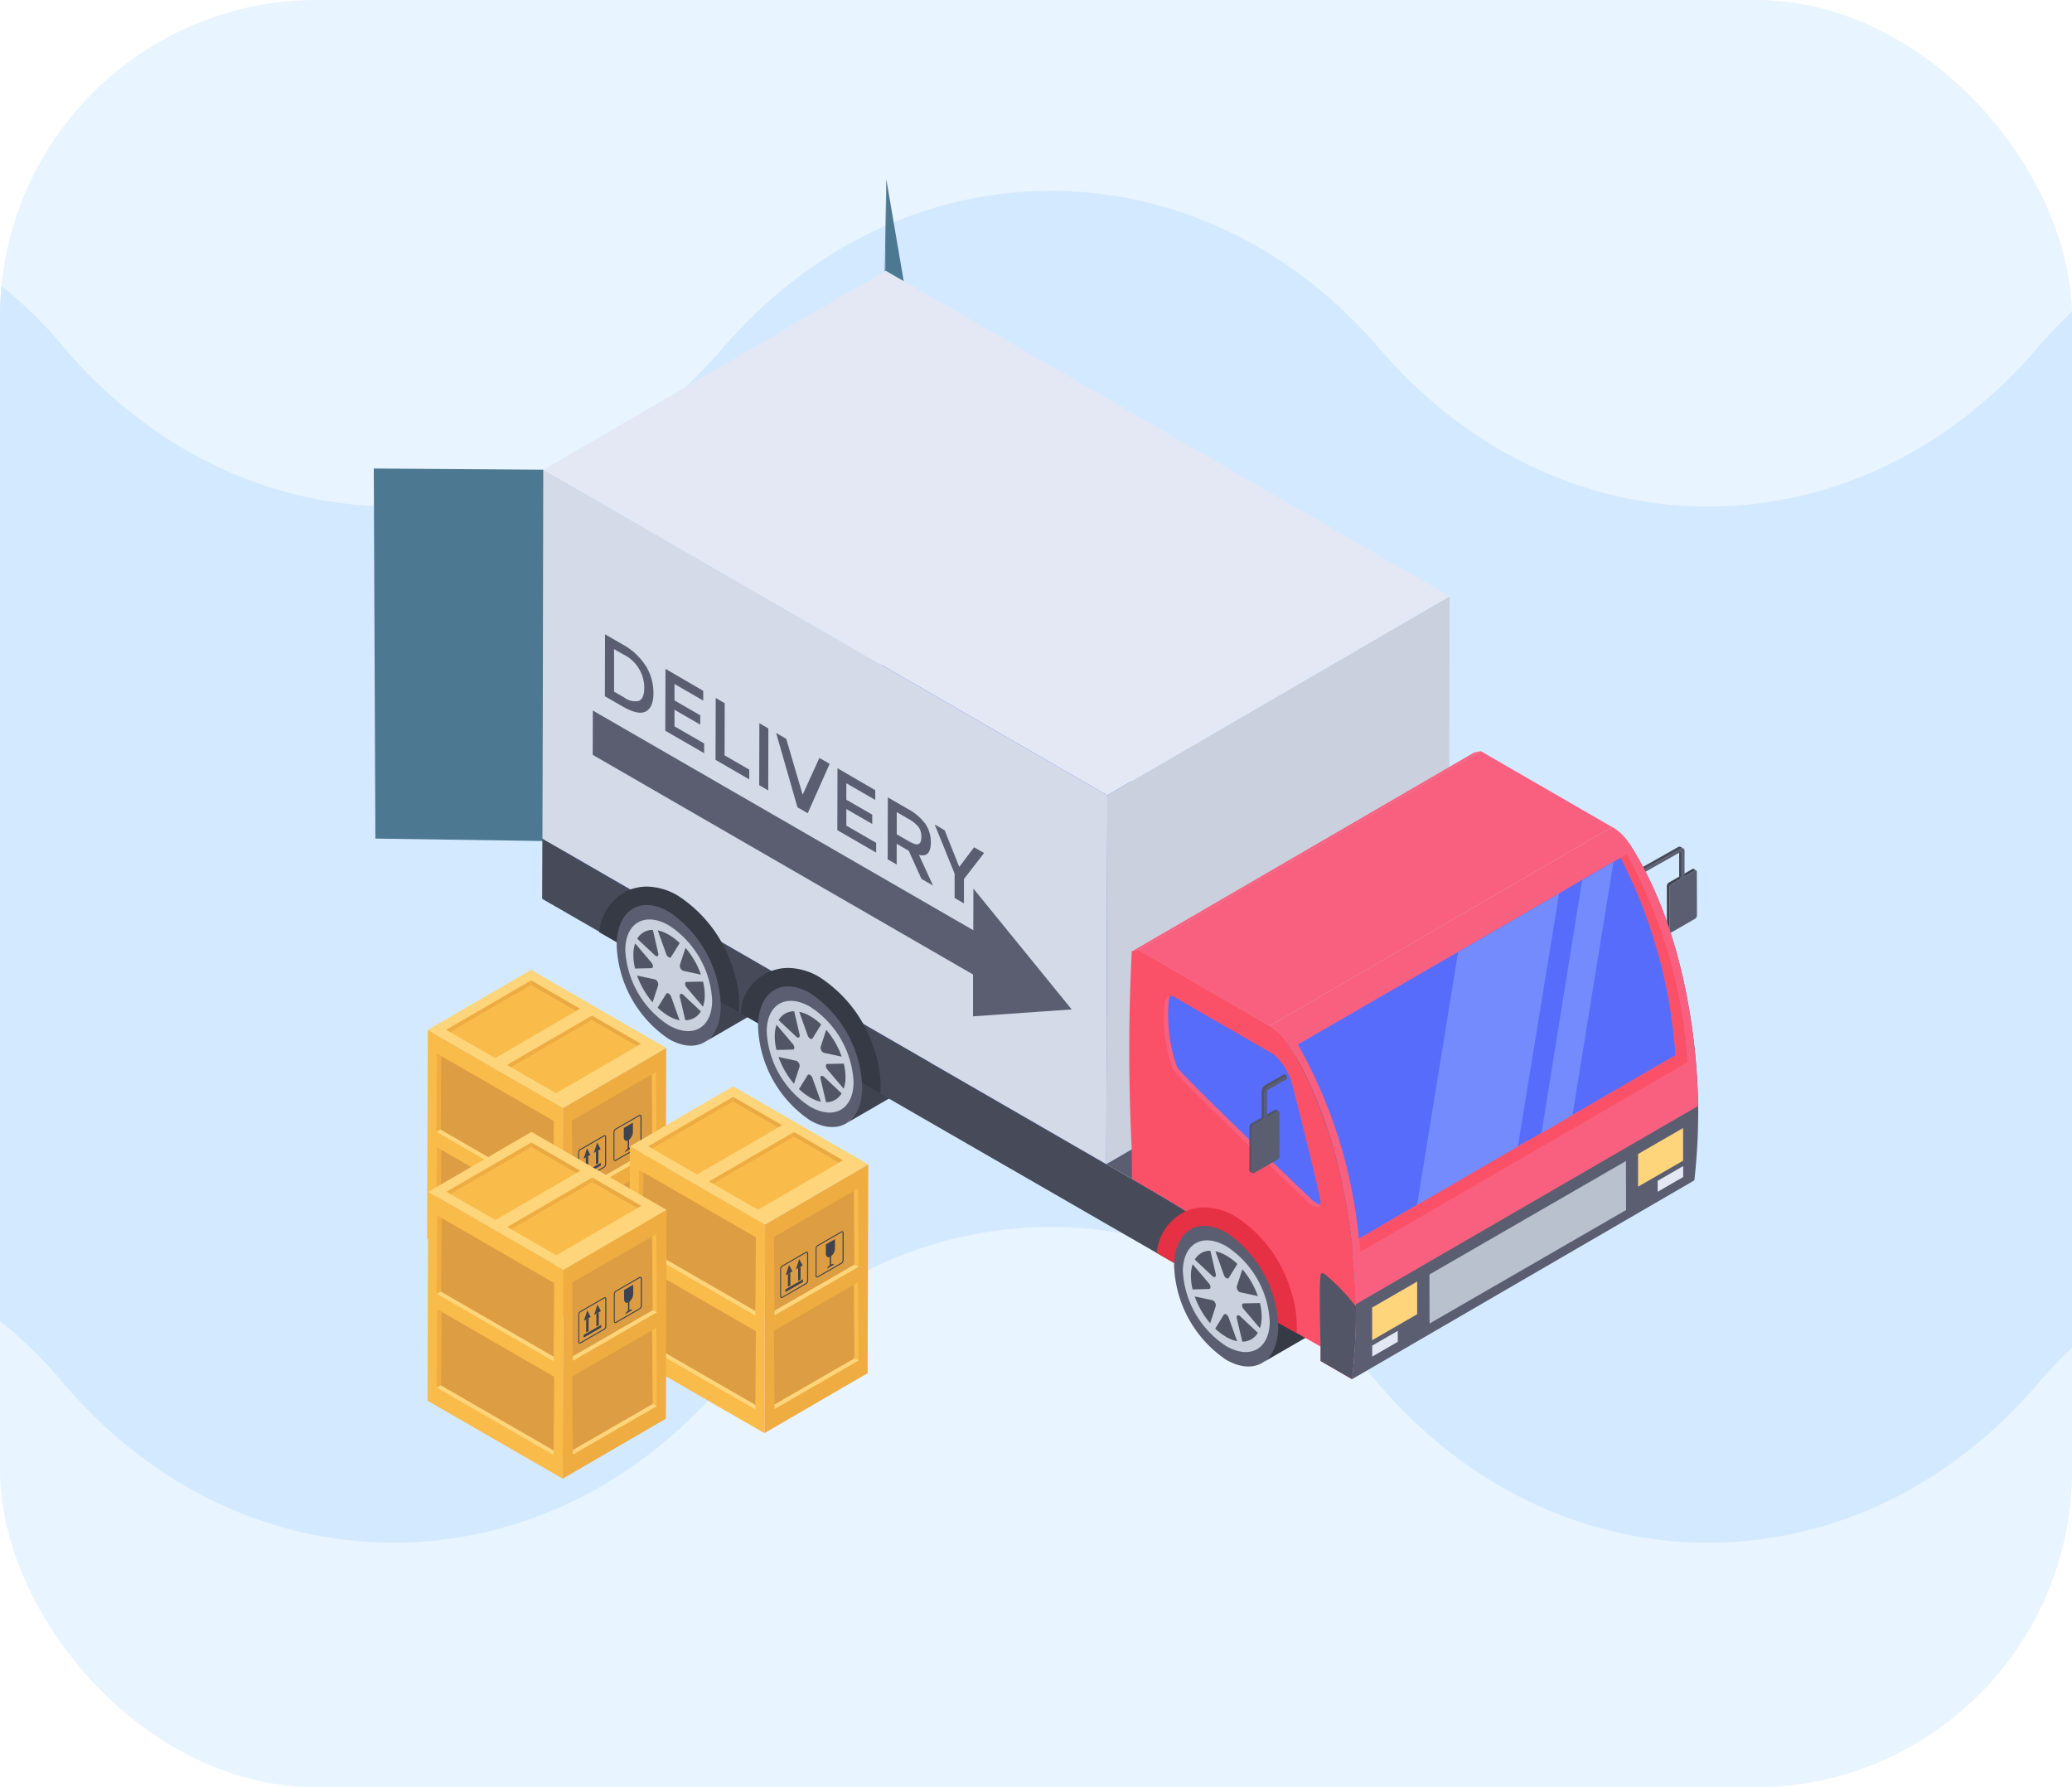 <svg xmlns="http://www.w3.org/2000/svg" xmlns:xlink="http://www.w3.org/1999/xlink" width="85" height="73.316" viewBox="0 0 85 73.316">
  <defs>
    <clipPath id="clip-path">
      <rect id="Rectángulo_411232" data-name="Rectángulo 411232" width="85" height="73.316" rx="13" fill="#e8f4ff"/>
    </clipPath>
    <clipPath id="clip-path-2">
      <rect id="Rectángulo_411681" data-name="Rectángulo 411681" width="134.826" height="55.448" fill="#d3e9ff"/>
    </clipPath>
  </defs>
  <g id="Grupo_1161965" data-name="Grupo 1161965" transform="translate(-285 -391)">
    <g id="Grupo_1159423" data-name="Grupo 1159423" transform="translate(105 -2356)">
      <g id="Grupo_1159253" data-name="Grupo 1159253" transform="translate(180 2747)">
        <g id="Grupo_1159155" data-name="Grupo 1159155" transform="translate(0 0)">
          <g id="Enmascarar_grupo_1113751" data-name="Enmascarar grupo 1113751" clip-path="url(#clip-path)">
            <rect id="Rectángulo_411231" data-name="Rectángulo 411231" width="85" height="73.316" fill="#e8f4ff"/>
            <g id="Grupo_1119480" data-name="Grupo 1119480" transform="translate(-24.307 7.829)">
              <g id="Grupo_1119479" data-name="Grupo 1119479" transform="translate(0 0)" clip-path="url(#clip-path-2)">
                <path id="Trazado_920074" data-name="Trazado 920074" d="M134.826,48.973h0V6.474c-7.4-8.633-19.563-8.633-26.965,0S88.3,15.107,80.9,6.474s-19.563-8.633-26.965,0h0c-7.4,8.633-19.562,8.633-26.965,0h0A17.723,17.723,0,0,0,13.482,0,17.725,17.725,0,0,0,0,6.475v42.5A17.727,17.727,0,0,1,13.482,42.5a17.728,17.728,0,0,1,13.482,6.478h0c7.4,8.632,19.562,8.632,26.965,0h0c7.4-8.633,19.562-8.633,26.965,0s19.563,8.633,26.965,0,19.563-8.633,26.965,0" transform="translate(0 0.001)" fill="#d3e9ff"/>
              </g>
            </g>
          </g>
        </g>
      </g>
    </g>
    <g id="camion-de-carga" transform="translate(299.334 396.144)">
      <g id="Grupo_1161850" data-name="Grupo 1161850" transform="translate(1 2.199)">
        <g id="Grupo_1161769" data-name="Grupo 1161769" transform="translate(0 0)">
          <g id="Grupo_1161767" data-name="Grupo 1161767" transform="translate(20.719)">
            <path id="Trazado_1015552" data-name="Trazado 1015552" d="M50.093,5.963l-.282,15.43.021-2.026L50.114,2.2Z" transform="translate(-49.81 -2.199)" fill="#4c7891"/>
          </g>
          <g id="Grupo_1161768" data-name="Grupo 1161768" transform="translate(0 11.876)">
            <path id="Trazado_1015553" data-name="Trazado 1015553" d="M1,30.176l.065,15.18,6.883.1L7.96,30.225Z" transform="translate(-1 -30.176)" fill="#4c7891"/>
          </g>
        </g>
        <g id="Grupo_1161770" data-name="Grupo 1161770" transform="translate(51.98 27.385)">
          <path id="Trazado_1015554" data-name="Trazado 1015554" d="M128.016,68.935c-.013-.009-.031-.006-.054,0l-.428.249-.11-.063.428-.249a.056.056,0,0,1,.053-.006Z" transform="translate(-125.74 -67.952)" fill="#3f434f"/>
          <path id="Trazado_1015555" data-name="Trazado 1015555" d="M126.149,69.938a.159.159,0,0,0-.076.129l.006,1.794a.059.059,0,0,0,.022.05l-.11-.063a.052.052,0,0,1-.022-.05L125.964,70a.17.17,0,0,1,.076-.132l.431-.249.11.066Z" transform="translate(-124.899 -68.388)" fill="#3f434f"/>
          <path id="Trazado_1015556" data-name="Trazado 1015556" d="M127.263,68.252l-.111-.064,0-1.06.111.064Z" transform="translate(-125.582 -66.952)" fill="#474b59"/>
          <path id="Trazado_1015557" data-name="Trazado 1015557" d="M127.118,67.061l.111.064a.031.031,0,0,1,.013.028l-.111-.064A.031.031,0,0,0,127.118,67.061Z" transform="translate(-125.564 -66.914)" fill="#474b59"/>
          <path id="Trazado_1015558" data-name="Trazado 1015558" d="M125.241,66.887c.086-.05.157-.007.157.09l0,1.06.428-.247c.042-.024.076-.007.077.044l.005,1.794a.168.168,0,0,1-.076.132l-.971.56c-.042.024-.076,0-.077-.044l-.005-1.794a.164.164,0,0,1,.076-.132l.43-.248,0-1.06c0-.028-.02-.039-.044-.025l-1.522.859v-.129Z" transform="translate(-123.607 -66.801)" fill="#5b5e71"/>
          <path id="Trazado_1015559" data-name="Trazado 1015559" d="M123.568,68.981l-.111-.064v-.129l.111.064Z" transform="translate(-123.457 -67.907)" fill="#e63044"/>
          <path id="Trazado_1015560" data-name="Trazado 1015560" d="M125.182,66.781a.13.13,0,0,0-.091.019l-1.523.86-.11-.066,1.523-.859a.109.109,0,0,1,.11-.009Z" transform="translate(-123.457 -66.713)" fill="#474b59"/>
        </g>
        <path id="Trazado_1015561" data-name="Trazado 1015561" d="M32.557,72.524a1.659,1.659,0,0,1-.668,1.506L29,75.705c.41-.234.557-.729.557-1.473a4.793,4.793,0,0,0-2.01-3.87,1.461,1.461,0,0,0-1.476-.135l2.888-1.675a1.444,1.444,0,0,1,1.476.129,4.842,4.842,0,0,1,2.127,3.843Z" transform="translate(-15.426 -40.301)" fill="#3f434f"/>
        <path id="Trazado_1015562" data-name="Trazado 1015562" d="M46.223,80.39a1.659,1.659,0,0,1-.668,1.506l-2.894,1.675c.41-.234.557-.729.557-1.473a4.793,4.793,0,0,0-2.01-3.87,1.461,1.461,0,0,0-1.476-.135l2.888-1.675a1.444,1.444,0,0,1,1.476.129,4.842,4.842,0,0,1,2.127,3.843Z" transform="translate(-23.291 -44.828)" fill="#3f434f"/>
        <path id="Trazado_1015563" data-name="Trazado 1015563" d="M86.443,103.53a1.659,1.659,0,0,1-.668,1.506l-2.894,1.675c.41-.234.557-.729.557-1.473a4.793,4.793,0,0,0-2.01-3.87,1.461,1.461,0,0,0-1.476-.135l2.888-1.675a1.444,1.444,0,0,1,1.476.129A4.842,4.842,0,0,1,86.443,103.53Z" transform="translate(-46.439 -58.146)" fill="#363a44"/>
        <g id="Grupo_1161771" data-name="Grupo 1161771" transform="translate(6.907 27.055)">
          <path id="Trazado_1015564" data-name="Trazado 1015564" d="M17.271,68.409,42.484,82.936l.205.119,4.145,2.385v-.281a4.329,4.329,0,0,0-.572-1.856,2.023,2.023,0,0,0-.194-.259c0-.011-.011-.022-.022-.032-.065-.076-.14-.151-.216-.227a10.852,10.852,0,0,0-1.9-1.414,1.9,1.9,0,0,0-.248-.151c-.6-.378-1.338-.809-2.213-1.317l-1.058-.615-22.3-12.876-.831-.475Z" transform="translate(-17.271 -65.937)" fill="#474b59"/>
        </g>
        <g id="Grupo_1161772" data-name="Grupo 1161772" transform="translate(7.744 19.371)">
          <path id="Trazado_1015565" data-name="Trazado 1015565" d="M19.245,55.994l14.043-8.161,22.3,12.878L41.549,68.871Z" transform="translate(-19.245 -47.833)" fill="#4562ef"/>
        </g>
        <g id="Grupo_1161773" data-name="Grupo 1161773" transform="translate(30.049 32.248)">
          <path id="Trazado_1015566" data-name="Trazado 1015566" d="M71.791,86.331l14.043-8.161,1.06.612L72.851,86.943Z" transform="translate(-71.791 -78.171)" fill="#5b5e71"/>
        </g>
        <g id="Grupo_1161774" data-name="Grupo 1161774" transform="translate(31.109 32.86)">
          <path id="Trazado_1015567" data-name="Trazado 1015567" d="M88.332,79.613c4.8,2.773,5.034,3.154,5.358,5.259L79.647,93.033c-.324-2.106-.556-2.487-5.358-5.259l14.043-8.161Z" transform="translate(-74.289 -79.613)" fill="#4562ef"/>
        </g>
        <g id="Grupo_1161775" data-name="Grupo 1161775" transform="translate(30.049 17.119)">
          <path id="Trazado_1015568" data-name="Trazado 1015568" d="M71.834,50.689l14.043-8.161-.043,15.129L71.791,65.818Z" transform="translate(-71.791 -42.528)" fill="#cad0dd"/>
        </g>
        <g id="Grupo_1161776" data-name="Grupo 1161776" transform="translate(31.093 23.469)">
          <path id="Trazado_1015569" data-name="Trazado 1015569" d="M74.251,65.709l14.043-8.161.276-.06L74.527,65.649Z" transform="translate(-74.251 -57.488)" fill="#f9607f"/>
        </g>
        <g id="Grupo_1161777" data-name="Grupo 1161777" transform="translate(6.918 11.925)">
          <path id="Trazado_1015570" data-name="Trazado 1015570" d="M40.471,43.646l-.043,15.129L18.124,45.9l-.827-.477.043-15.129Z" transform="translate(-17.297 -30.291)" fill="#d4dae8"/>
        </g>
        <g id="Grupo_1161778" data-name="Grupo 1161778" transform="translate(6.96 3.764)">
          <path id="Trazado_1015571" data-name="Trazado 1015571" d="M17.4,19.226l14.043-8.161L54.572,24.42,40.529,32.581Z" transform="translate(-17.398 -11.066)" fill="#e4e8f4"/>
        </g>
        <g id="Grupo_1161779" data-name="Grupo 1161779" transform="translate(31.369 23.469)">
          <path id="Trazado_1015572" data-name="Trazado 1015572" d="M74.9,65.649l14.043-8.161L94.33,60.6,80.287,68.758Z" transform="translate(-74.902 -57.488)" fill="#f9607f"/>
        </g>
        <g id="Grupo_1161780" data-name="Grupo 1161780" transform="translate(36.755 26.578)">
          <path id="Trazado_1015573" data-name="Trazado 1015573" d="M87.589,72.974l14.043-8.161a2,2,0,0,1,.7.672L88.288,73.646A2,2,0,0,0,87.589,72.974Z" transform="translate(-87.589 -64.813)" fill="#f9607f"/>
        </g>
        <g id="Grupo_1161781" data-name="Grupo 1161781" transform="translate(30.991 31.631)">
          <path id="Trazado_1015574" data-name="Trazado 1015574" d="M74.113,84.888c0,.421.011.831.011,1.22.874.507,1.608.939,2.213,1.317a1.9,1.9,0,0,1,.248.151,10.852,10.852,0,0,1,1.9,1.414c.076.076.151.151.216.227.011.011.022.022.022.032a2.024,2.024,0,0,1,.194.259,4.329,4.329,0,0,1,.572,1.856v.043a.873.873,0,0,0,0,.237l1.166.658.216.119.993.561v.594l1.284.745a23.571,23.571,0,0,0,.162-2.99v-.1c0-.259-.011-.529-.032-.82-.011-.108-.011-.227-.022-.345l-.032-.486c-.011-.119-.022-.237-.032-.367v-.032c-.032-.324-.076-.648-.119-.993,0-.032-.011-.054-.011-.076-.054-.432-.13-.885-.216-1.338A21.874,21.874,0,0,0,82.122,84c-.032-.1-.065-.183-.1-.27a15.857,15.857,0,0,0-.734-1.781H81.28a1.532,1.532,0,0,0-.13-.27.663.663,0,0,1-.054-.13c-.086-.14-.162-.281-.237-.421a.448.448,0,0,0-.076-.119c-.1-.173-.205-.345-.313-.518a1.967,1.967,0,0,0-.7-.669l-5.375-3.108-.281.054a80.968,80.968,0,0,0,0,8.116Z" transform="translate(-74.011 -76.718)" fill="#fa5168"/>
        </g>
        <path id="Trazado_1015575" data-name="Trazado 1015575" d="M89.235,74.557,103.278,66.4c2.178,3.356,2.8,7.889,2.836,10.837a26.126,26.126,0,0,1-.157,2.984L91.914,88.378a26.117,26.117,0,0,0,.157-2.984c-.034-2.948-.658-7.481-2.836-10.837Z" transform="translate(-51.782 -39.146)" fill="#5b5e71"/>
        <path id="Trazado_1015576" data-name="Trazado 1015576" d="M106.107,77.153,92.06,85.289c-.033-2.956-.664-7.439-2.823-10.759l14.047-8.169c2.159,3.354,2.79,7.837,2.823,10.793Z" transform="translate(-51.783 -39.125)" fill="#f9607f"/>
        <path id="Trazado_1015577" data-name="Trazado 1015577" d="M106.941,67.6l.257-.149a20.387,20.387,0,0,1,2.491,8.534L96.273,83.76c-.017-.168-.041-.354-.062-.533l12.984-7.521a20.987,20.987,0,0,0-2.254-8.1Z" transform="translate(-55.796 -39.756)" fill="#fa5168"/>
        <path id="Trazado_1015578" data-name="Trazado 1015578" d="M105.8,75.9l-4.225,2.453-1.272.738-.965.545-4.134,2.4-2.385,1.386a20.1,20.1,0,0,0-2.5-7.962l6.565-3.794,4.146-2.4.943-.557,1.283-.738.3-.17a20.806,20.806,0,0,1,2.249,8.1Z" transform="translate(-52.408 -39.957)" fill="#576cfb"/>
        <path id="Trazado_1015579" data-name="Trazado 1015579" d="M109.773,87.561,96.357,95.332" transform="translate(-55.88 -51.327)" fill="none"/>
        <path id="Trazado_1015580" data-name="Trazado 1015580" d="M109.934,91.786,95.887,99.922" transform="translate(-55.61 -53.758)" fill="none"/>
        <g id="Grupo_1161782" data-name="Grupo 1161782" transform="translate(32.432 33.516)">
          <path id="Trazado_1015581" data-name="Trazado 1015581" d="M83.481,89.534c-.259-.248-5.191-4.954-5.548-5.45a6.319,6.319,0,0,1-.356-2.569.589.589,0,0,1,.084-.357c-.115,0-.256.07-.256.447a6.319,6.319,0,0,0,.356,2.569c.356.5,5.289,5.2,5.548,5.45,0,0,.086.065.184.13.135.072.278.11.311-.033a.689.689,0,0,1-.14-.057C83.567,89.6,83.481,89.534,83.481,89.534Z" transform="translate(-77.405 -81.158)" fill="#f9607f"/>
          <path id="Trazado_1015582" data-name="Trazado 1015582" d="M82.872,84.745a2.435,2.435,0,0,0-.756-1.2l-4.08-2.353a.358.358,0,0,0-.144-.036.589.589,0,0,0-.084.357,6.319,6.319,0,0,0,.356,2.569c.356.5,5.289,5.2,5.548,5.45,0,0,.086.065.184.13a.69.69,0,0,0,.14.057.259.259,0,0,0,.012-.1c-.043-.464-1.123-4.663-1.176-4.878Z" transform="translate(-77.638 -81.158)" fill="#576cfb"/>
        </g>
        <g id="Grupo_1161783" data-name="Grupo 1161783" transform="translate(38.808 44.888)">
          <path id="Trazado_1015583" data-name="Trazado 1015583" d="M92.64,107.989a8.335,8.335,0,0,1,1.268,1.32,26.123,26.123,0,0,1-.157,2.984l-1.293-.747,0-.585c0-.132-.077-2.631.008-2.972.023-.058.086-.05.172,0Z" transform="translate(-92.426 -107.948)" fill="#525566"/>
        </g>
        <path id="Trazado_1015584" data-name="Trazado 1015584" d="M76.668,103.452l.205.119,4.145,2.385,1.166.658.216.119a2.166,2.166,0,0,0,.011-.27,4.625,4.625,0,0,0-.237-1.457,5.487,5.487,0,0,0-2.267-3.044,2.58,2.58,0,0,0-1.284-.378,2.051,2.051,0,0,0-.755.151A2.094,2.094,0,0,0,76.668,103.452Z" transform="translate(-44.549 -59.398)" fill="#e63044"/>
        <path id="Trazado_1015585" data-name="Trazado 1015585" d="M80.5,103.646a4.84,4.84,0,0,1,2.125,3.84c0,1.44-.961,2.054-2.139,1.374a4.847,4.847,0,0,1-2.132-3.84C78.362,103.58,79.327,102.966,80.5,103.646Z" transform="translate(-45.521 -60.425)" fill="#5b5e71"/>
        <path id="Trazado_1015586" data-name="Trazado 1015586" d="M80.98,105.009a3.916,3.916,0,0,1,1.776,3.075c0,1.133-.8,1.586-1.787,1.018a3.91,3.91,0,0,1-1.776-3.075C79.2,104.9,80,104.442,80.98,105.009Z" transform="translate(-46.002 -61.228)" fill="#cad0dd"/>
        <g id="Grupo_1161785" data-name="Grupo 1161785" transform="translate(33.676 45.837)">
          <g id="Grupo_1161784" data-name="Grupo 1161784">
            <path id="Trazado_1015587" data-name="Trazado 1015587" d="M81.094,110.354a.118.118,0,0,0-.035-.014l-.722-.155a3.505,3.505,0,0,0,.635,1.1l.228-.7A.229.229,0,0,0,81.094,110.354Z" transform="translate(-80.337 -110.185)" fill="#525566"/>
          </g>
        </g>
        <g id="Grupo_1161787" data-name="Grupo 1161787" transform="translate(33.521 44.516)">
          <g id="Grupo_1161786" data-name="Grupo 1161786">
            <path id="Trazado_1015588" data-name="Trazado 1015588" d="M80.045,107.072a1.439,1.439,0,0,0-.073.475,2.313,2.313,0,0,0,.07.558l.671-.016c.082,0,.082-.133,0-.228Z" transform="translate(-79.972 -107.072)" fill="#525566"/>
          </g>
        </g>
        <g id="Grupo_1161789" data-name="Grupo 1161789" transform="translate(33.681 43.963)">
          <g id="Grupo_1161788" data-name="Grupo 1161788">
            <path id="Trazado_1015589" data-name="Trazado 1015589" d="M80.985,105.77a.72.72,0,0,0-.639.363l.72.676a.187.187,0,0,0,.035.027c.072.042.13-.007.106-.108Z" transform="translate(-80.347 -105.77)" fill="#525566"/>
          </g>
        </g>
        <g id="Grupo_1161791" data-name="Grupo 1161791" transform="translate(34.527 43.984)">
          <g id="Grupo_1161790" data-name="Grupo 1161790">
            <path id="Trazado_1015590" data-name="Trazado 1015590" d="M82.79,106a1.5,1.5,0,0,0-.45-.178l.348.973a.242.242,0,0,0,.1.127c.039.023.079.022.1-.013l.352-.569A2.378,2.378,0,0,0,82.79,106Z" transform="translate(-82.34 -105.819)" fill="#525566"/>
          </g>
        </g>
        <g id="Grupo_1161793" data-name="Grupo 1161793" transform="translate(35.395 46.611)">
          <g id="Grupo_1161792" data-name="Grupo 1161792">
            <path id="Trazado_1015591" data-name="Trazado 1015591" d="M84.5,112.023c-.072-.042-.129.008-.106.107l.225.959a.727.727,0,0,0,.638-.362l-.721-.678A.187.187,0,0,0,84.5,112.023Z" transform="translate(-84.386 -112.008)" fill="#525566"/>
          </g>
        </g>
        <g id="Grupo_1161795" data-name="Grupo 1161795" transform="translate(34.518 46.557)">
          <g id="Grupo_1161794" data-name="Grupo 1161794">
            <path id="Trazado_1015592" data-name="Trazado 1015592" d="M82.771,111.9c-.039-.023-.079-.023-.1.011l-.352.569a2.371,2.371,0,0,0,.449.341,1.5,1.5,0,0,0,.45.178l-.348-.973A.242.242,0,0,0,82.771,111.9Z" transform="translate(-82.319 -111.881)" fill="#525566"/>
          </g>
        </g>
        <g id="Grupo_1161797" data-name="Grupo 1161797" transform="translate(35.399 44.722)">
          <g id="Grupo_1161796" data-name="Grupo 1161796">
            <path id="Trazado_1015593" data-name="Trazado 1015593" d="M84.629,107.557l-.229.7a.232.232,0,0,0,.105.23.117.117,0,0,0,.035.014l.723.157a3.457,3.457,0,0,0-.634-1.1Z" transform="translate(-84.395 -107.557)" fill="#525566"/>
          </g>
        </g>
        <g id="Grupo_1161799" data-name="Grupo 1161799" transform="translate(35.62 46.109)">
          <g id="Grupo_1161798" data-name="Grupo 1161798">
            <path id="Trazado_1015594" data-name="Trazado 1015594" d="M85.648,110.824l-.673.014c-.08,0-.08.135,0,.228l.671.79a1.471,1.471,0,0,0,.073-.475A2.35,2.35,0,0,0,85.648,110.824Z" transform="translate(-84.915 -110.824)" fill="#525566"/>
          </g>
        </g>
        <path id="Trazado_1015595" data-name="Trazado 1015595" d="M36.447,80.3l.205.119L40.8,82.8l1.166.673.216.119a2.165,2.165,0,0,0,.011-.27,4.625,4.625,0,0,0-.237-1.457,5.487,5.487,0,0,0-2.267-3.044,2.58,2.58,0,0,0-1.284-.378A1.954,1.954,0,0,0,36.447,80.3Z" transform="translate(-21.401 -46.08)" fill="#363a44"/>
        <path id="Trazado_1015596" data-name="Trazado 1015596" d="M40.284,80.506a4.84,4.84,0,0,1,2.125,3.84c0,1.44-.961,2.054-2.139,1.374a4.847,4.847,0,0,1-2.132-3.84c0-1.44.969-2.054,2.147-1.374Z" transform="translate(-22.374 -47.107)" fill="#5b5e71"/>
        <path id="Trazado_1015597" data-name="Trazado 1015597" d="M40.76,81.869a3.916,3.916,0,0,1,1.776,3.075c0,1.133-.8,1.586-1.787,1.018a3.91,3.91,0,0,1-1.776-3.075C38.976,81.758,39.776,81.3,40.76,81.869Z" transform="translate(-22.854 -47.911)" fill="#cad0dd"/>
        <g id="Grupo_1161801" data-name="Grupo 1161801" transform="translate(16.604 36.015)">
          <g id="Grupo_1161800" data-name="Grupo 1161800">
            <path id="Trazado_1015598" data-name="Trazado 1015598" d="M40.873,87.214a.118.118,0,0,0-.035-.014l-.722-.155a3.5,3.5,0,0,0,.635,1.1l.228-.7A.229.229,0,0,0,40.873,87.214Z" transform="translate(-40.116 -87.045)" fill="#525566"/>
          </g>
        </g>
        <g id="Grupo_1161803" data-name="Grupo 1161803" transform="translate(16.449 34.694)">
          <g id="Grupo_1161802" data-name="Grupo 1161802">
            <path id="Trazado_1015599" data-name="Trazado 1015599" d="M39.824,83.932a1.439,1.439,0,0,0-.073.475,2.313,2.313,0,0,0,.07.558l.671-.016c.082,0,.082-.133,0-.228Z" transform="translate(-39.751 -83.932)" fill="#525566"/>
          </g>
        </g>
        <g id="Grupo_1161805" data-name="Grupo 1161805" transform="translate(16.608 34.141)">
          <g id="Grupo_1161804" data-name="Grupo 1161804">
            <path id="Trazado_1015600" data-name="Trazado 1015600" d="M40.765,82.63a.72.72,0,0,0-.639.363l.72.676a.188.188,0,0,0,.035.027c.072.042.13-.007.106-.108Z" transform="translate(-40.126 -82.63)" fill="#525566"/>
          </g>
        </g>
        <g id="Grupo_1161807" data-name="Grupo 1161807" transform="translate(17.454 34.162)">
          <g id="Grupo_1161806" data-name="Grupo 1161806">
            <path id="Trazado_1015601" data-name="Trazado 1015601" d="M42.569,82.856a1.5,1.5,0,0,0-.45-.178l.348.973a.242.242,0,0,0,.1.127c.039.023.079.022.1-.013l.352-.569A2.378,2.378,0,0,0,42.569,82.856Z" transform="translate(-42.12 -82.678)" fill="#525566"/>
          </g>
        </g>
        <g id="Grupo_1161809" data-name="Grupo 1161809" transform="translate(18.323 36.789)">
          <g id="Grupo_1161808" data-name="Grupo 1161808">
            <path id="Trazado_1015602" data-name="Trazado 1015602" d="M44.277,88.883c-.072-.042-.129.008-.106.107l.225.96a.727.727,0,0,0,.638-.362l-.721-.678A.188.188,0,0,0,44.277,88.883Z" transform="translate(-44.166 -88.868)" fill="#525566"/>
          </g>
        </g>
        <g id="Grupo_1161811" data-name="Grupo 1161811" transform="translate(17.445 36.735)">
          <g id="Grupo_1161810" data-name="Grupo 1161810">
            <path id="Trazado_1015603" data-name="Trazado 1015603" d="M42.55,88.757c-.039-.023-.079-.023-.1.011l-.352.569a2.372,2.372,0,0,0,.449.341,1.5,1.5,0,0,0,.45.178l-.348-.973A.242.242,0,0,0,42.55,88.757Z" transform="translate(-42.099 -88.741)" fill="#525566"/>
          </g>
        </g>
        <g id="Grupo_1161813" data-name="Grupo 1161813" transform="translate(18.326 34.9)">
          <g id="Grupo_1161812" data-name="Grupo 1161812">
            <path id="Trazado_1015604" data-name="Trazado 1015604" d="M44.409,84.417l-.229.7a.232.232,0,0,0,.105.23.117.117,0,0,0,.035.014l.723.157A3.457,3.457,0,0,0,44.409,84.417Z" transform="translate(-44.174 -84.417)" fill="#525566"/>
          </g>
        </g>
        <g id="Grupo_1161815" data-name="Grupo 1161815" transform="translate(18.547 36.286)">
          <g id="Grupo_1161814" data-name="Grupo 1161814">
            <path id="Trazado_1015605" data-name="Trazado 1015605" d="M45.428,87.684l-.673.014c-.08,0-.08.135,0,.228l.671.79a1.471,1.471,0,0,0,.073-.475,2.35,2.35,0,0,0-.07-.558Z" transform="translate(-44.695 -87.683)" fill="#525566"/>
          </g>
        </g>
        <path id="Trazado_1015606" data-name="Trazado 1015606" d="M22.782,72.447l.205.119,4.145,2.385,1.166.658.216.119a2.166,2.166,0,0,0,.011-.27A4.625,4.625,0,0,0,28.286,74a5.487,5.487,0,0,0-2.267-3.044,2.58,2.58,0,0,0-1.284-.378,2.051,2.051,0,0,0-.755.151A2.094,2.094,0,0,0,22.782,72.447Z" transform="translate(-13.536 -41.553)" fill="#363a44"/>
        <path id="Trazado_1015607" data-name="Trazado 1015607" d="M26.619,72.64a4.84,4.84,0,0,1,2.125,3.84c0,1.44-.961,2.054-2.139,1.374a4.847,4.847,0,0,1-2.132-3.84C24.476,72.574,25.44,71.96,26.619,72.64Z" transform="translate(-14.509 -42.58)" fill="#5b5e71"/>
        <path id="Trazado_1015608" data-name="Trazado 1015608" d="M27.094,74a3.916,3.916,0,0,1,1.776,3.075c0,1.133-.8,1.586-1.787,1.018a3.91,3.91,0,0,1-1.776-3.075C25.31,73.892,26.111,73.436,27.094,74Z" transform="translate(-14.989 -43.384)" fill="#cad0dd"/>
        <g id="Grupo_1161817" data-name="Grupo 1161817" transform="translate(10.803 32.676)">
          <g id="Grupo_1161816" data-name="Grupo 1161816">
            <path id="Trazado_1015609" data-name="Trazado 1015609" d="M27.207,79.348a.118.118,0,0,0-.035-.014l-.722-.155a3.505,3.505,0,0,0,.635,1.1l.228-.7A.229.229,0,0,0,27.207,79.348Z" transform="translate(-26.45 -79.179)" fill="#525566"/>
          </g>
        </g>
        <g id="Grupo_1161819" data-name="Grupo 1161819" transform="translate(10.648 31.355)">
          <g id="Grupo_1161818" data-name="Grupo 1161818">
            <path id="Trazado_1015610" data-name="Trazado 1015610" d="M26.159,76.066a1.439,1.439,0,0,0-.073.475,2.312,2.312,0,0,0,.07.558l.671-.016c.081,0,.082-.133,0-.228Z" transform="translate(-26.085 -76.066)" fill="#525566"/>
          </g>
        </g>
        <g id="Grupo_1161821" data-name="Grupo 1161821" transform="translate(10.807 30.802)">
          <g id="Grupo_1161820" data-name="Grupo 1161820">
            <path id="Trazado_1015611" data-name="Trazado 1015611" d="M27.1,74.764a.72.72,0,0,0-.639.363l.72.676a.188.188,0,0,0,.035.027c.072.042.13-.007.106-.108Z" transform="translate(-26.46 -74.764)" fill="#525566"/>
          </g>
        </g>
        <g id="Grupo_1161823" data-name="Grupo 1161823" transform="translate(11.654 30.823)">
          <g id="Grupo_1161822" data-name="Grupo 1161822">
            <path id="Trazado_1015612" data-name="Trazado 1015612" d="M28.9,74.991a1.5,1.5,0,0,0-.45-.178l.348.973a.242.242,0,0,0,.1.127c.039.023.079.022.1-.013l.352-.569a2.377,2.377,0,0,0-.449-.341Z" transform="translate(-28.454 -74.813)" fill="#525566"/>
          </g>
        </g>
        <g id="Grupo_1161825" data-name="Grupo 1161825" transform="translate(12.549 33.425)">
          <g id="Grupo_1161824" data-name="Grupo 1161824">
            <path id="Trazado_1015613" data-name="Trazado 1015613" d="M30.674,80.959c-.072-.042-.129.008-.106.107l.225.959a.727.727,0,0,0,.638-.362l-.721-.678a.187.187,0,0,0-.035-.027Z" transform="translate(-30.563 -80.944)" fill="#525566"/>
          </g>
        </g>
        <g id="Grupo_1161827" data-name="Grupo 1161827" transform="translate(11.645 33.396)">
          <g id="Grupo_1161826" data-name="Grupo 1161826">
            <path id="Trazado_1015614" data-name="Trazado 1015614" d="M28.885,80.891c-.039-.023-.079-.023-.1.011l-.352.569a2.372,2.372,0,0,0,.449.341,1.5,1.5,0,0,0,.45.178l-.348-.973a.241.241,0,0,0-.1-.126Z" transform="translate(-28.433 -80.875)" fill="#525566"/>
          </g>
        </g>
        <g id="Grupo_1161829" data-name="Grupo 1161829" transform="translate(12.552 31.536)">
          <g id="Grupo_1161828" data-name="Grupo 1161828">
            <path id="Trazado_1015615" data-name="Trazado 1015615" d="M30.806,76.493l-.229.7a.232.232,0,0,0,.105.23.117.117,0,0,0,.035.014l.723.157a3.457,3.457,0,0,0-.634-1.1Z" transform="translate(-30.571 -76.493)" fill="#525566"/>
          </g>
        </g>
        <g id="Grupo_1161831" data-name="Grupo 1161831" transform="translate(12.773 32.922)">
          <g id="Grupo_1161830" data-name="Grupo 1161830">
            <path id="Trazado_1015616" data-name="Trazado 1015616" d="M31.825,79.759l-.673.014c-.08,0-.08.135,0,.228l.671.79a1.471,1.471,0,0,0,.073-.475A2.35,2.35,0,0,0,31.825,79.759Z" transform="translate(-31.092 -79.759)" fill="#525566"/>
          </g>
        </g>
        <g id="Grupo_1161832" data-name="Grupo 1161832" transform="translate(35.921 36.72)">
          <path id="Trazado_1015617" data-name="Trazado 1015617" d="M87.67,92.2a.054.054,0,0,0-.057.006l-.428.249-.113-.066.431-.249a.063.063,0,0,1,.057-.006Z" transform="translate(-86.458 -90.677)" fill="#525566"/>
          <path id="Trazado_1015618" data-name="Trazado 1015618" d="M85.812,93.208a.17.17,0,0,0-.076.132l0,1.794a.049.049,0,0,0,.022.047l-.11-.063a.059.059,0,0,1-.022-.05l0-1.794a.146.146,0,0,1,.076-.129l.428-.249.11.063Z" transform="translate(-85.626 -91.118)" fill="#525566"/>
          <path id="Trazado_1015619" data-name="Trazado 1015619" d="M87.317,88.858v.129l-.776.448a.1.1,0,0,0-.044.076l0,1.06.43-.248c.044-.026.076-.007.077.044l.005,1.794a.164.164,0,0,1-.076.132l-.971.56c-.042.024-.076,0-.077-.044l-.005-1.794a.164.164,0,0,1,.076-.132l.428-.247,0-1.06a.348.348,0,0,1,.156-.271Z" transform="translate(-85.774 -88.794)" fill="#5b5e71"/>
          <path id="Trazado_1015620" data-name="Trazado 1015620" d="M87.847,88.77l-.774.45a.346.346,0,0,0-.157.271l0,1.058-.11-.063,0-1.061a.351.351,0,0,1,.154-.271l.777-.447Z" transform="translate(-86.305 -88.707)" fill="#525566"/>
        </g>
        <path id="Trazado_1015621" data-name="Trazado 1015621" d="M50.5,2.2l.716,4.188-.735-.424Z" transform="translate(-29.477 -2.199)" fill="#4c7891"/>
        <g id="Grupo_1161838" data-name="Grupo 1161838" transform="translate(40.955 38.929)">
          <g id="Grupo_1161833" data-name="Grupo 1161833" transform="translate(0 6.298)">
            <path id="Trazado_1015622" data-name="Trazado 1015622" d="M99.331,108.748l0,1.34-1.848,1.067,0-1.34Z" transform="translate(-97.483 -108.748)" fill="#fed57a"/>
          </g>
          <g id="Grupo_1161834" data-name="Grupo 1161834" transform="translate(0.004 8.321)">
            <path id="Trazado_1015623" data-name="Trazado 1015623" d="M98.542,113.513v.449l-1.048.605v-.449Z" transform="translate(-97.494 -113.513)" fill="#e4e8f4"/>
          </g>
          <g id="Grupo_1161835" data-name="Grupo 1161835" transform="translate(11.713 1.561)">
            <path id="Trazado_1015624" data-name="Trazado 1015624" d="M126.126,97.587v.449l-1.048.605v-.449Z" transform="translate(-125.078 -97.587)" fill="#e4e8f4"/>
          </g>
          <g id="Grupo_1161836" data-name="Grupo 1161836" transform="translate(10.909)">
            <path id="Trazado_1015625" data-name="Trazado 1015625" d="M125.03,93.91l0,1.34-1.848,1.067,0-1.34Z" transform="translate(-123.182 -93.91)" fill="#fed57a"/>
          </g>
          <g id="Grupo_1161837" data-name="Grupo 1161837" transform="translate(2.351 1.353)">
            <path id="Trazado_1015626" data-name="Trazado 1015626" d="M111.083,97.1l.006,2.01-8.062,4.655-.006-2.01Z" transform="translate(-103.021 -97.099)" fill="#bac1ce"/>
          </g>
        </g>
        <g id="Grupo_1161839" data-name="Grupo 1161839" transform="translate(42.799 28.019)">
          <path id="Trazado_1015627" data-name="Trazado 1015627" d="M107.656,71.257l-1.692,10.37-4.134,2.4,1.681-10.37Z" transform="translate(-101.829 -69.963)" fill="#748bfd"/>
          <path id="Trazado_1015628" data-name="Trazado 1015628" d="M116.8,68.207l-1.681,10.381-1.272.738,1.67-10.381Z" transform="translate(-108.744 -68.207)" fill="#748bfd"/>
        </g>
        <g id="Grupo_1161848" data-name="Grupo 1161848" transform="translate(9.481 18.672)">
          <g id="Grupo_1161840" data-name="Grupo 1161840">
            <path id="Trazado_1015629" data-name="Trazado 1015629" d="M25.016,47.487a2.1,2.1,0,0,1,.312,1.111c0,.39-.1.645-.311.758s-.52.041-.946-.2l-.735-.424.007-2.54.759.438a2.56,2.56,0,0,1,.913.861Zm-.276,1.432c.142-.067.211-.248.212-.532a1.524,1.524,0,0,0-.862-1.372l-.377-.217,0,1.745.414.239a.734.734,0,0,0,.618.137" transform="translate(-23.337 -46.187)" fill="#5b5e71"/>
          </g>
          <g id="Grupo_1161841" data-name="Grupo 1161841" transform="translate(2.47 1.426)">
            <path id="Trazado_1015630" data-name="Trazado 1015630" d="M30.719,50.445v.4l-1.179-.681,0,.674,1.056.61v.383l-1.056-.61,0,.681,1.216.7v.4l-1.593-.92.007-2.54Z" transform="translate(-29.155 -49.547)" fill="#5b5e71"/>
          </g>
          <g id="Grupo_1161842" data-name="Grupo 1161842" transform="translate(4.538 2.62)">
            <path id="Trazado_1015631" data-name="Trazado 1015631" d="M34.406,52.574,34.4,54.71l1.013.585v.4l-1.383-.8.007-2.54Z" transform="translate(-34.029 -52.36)" fill="#5b5e71"/>
          </g>
          <g id="Grupo_1161843" data-name="Grupo 1161843" transform="translate(6.329 3.654)">
            <path id="Trazado_1015632" data-name="Trazado 1015632" d="M38.625,55.01l-.007,2.54-.37-.214.007-2.54Z" transform="translate(-38.247 -54.796)" fill="#5b5e71"/>
          </g>
          <g id="Grupo_1161844" data-name="Grupo 1161844" transform="translate(7.028 4.053)">
            <path id="Trazado_1015633" data-name="Trazado 1015633" d="M42.085,57l-.9,2.027-.42-.242-.876-3.05.414.239.674,2.294.685-1.509Z" transform="translate(-39.893 -55.736)" fill="#5b5e71"/>
          </g>
          <g id="Grupo_1161845" data-name="Grupo 1161845" transform="translate(9.528 5.501)">
            <path id="Trazado_1015634" data-name="Trazado 1015634" d="M47.345,60.044v.4l-1.186-.684,0,.674,1.062.613v.383l-1.062-.613,0,.681,1.223.706v.4l-1.593-.92.007-2.54Z" transform="translate(-45.782 -59.146)" fill="#5b5e71"/>
          </g>
          <g id="Grupo_1161846" data-name="Grupo 1161846" transform="translate(11.596 6.695)">
            <path id="Trazado_1015635" data-name="Trazado 1015635" d="M51.942,64.319l.578,1.258-.475-.275-.522-1.154-.494-.285,0,.851-.37-.214.007-2.54.821.474a2.161,2.161,0,0,1,.722.616,1.315,1.315,0,0,1,.22.76q0,.628-.484.509Zm-.444-.576c.21.121.352.168.426.132s.118-.124.118-.294a.7.7,0,0,0-.116-.408,1.442,1.442,0,0,0-.42-.335l-.475-.275,0,.908Z" transform="translate(-50.655 -61.96)" fill="#5b5e71"/>
          </g>
          <g id="Grupo_1161847" data-name="Grupo 1161847" transform="translate(13.53 7.807)">
            <path id="Trazado_1015636" data-name="Trazado 1015636" d="M57.236,65.749l-.826,1.066,0,1-.383-.221,0-1-.817-2.014.408.235.6,1.506.608-.807Z" transform="translate(-55.211 -64.58)" fill="#5b5e71"/>
          </g>
        </g>
        <g id="Grupo_1161849" data-name="Grupo 1161849" transform="translate(8.981 21.804)">
          <path id="Trazado_1015637" data-name="Trazado 1015637" d="M37.776,60.869l4.032,4.957-4.047.284,0-1.717L22.159,55.383l.005-1.817,15.607,9.011Z" transform="translate(-22.159 -53.566)" fill="#5b5e71"/>
        </g>
      </g>
      <g id="Grupo_1161888" data-name="Grupo 1161888" transform="translate(3.188 34.639)">
        <g id="Grupo_1161860" data-name="Grupo 1161860">
          <g id="Grupo_1161851" data-name="Grupo 1161851" transform="translate(5.546 3.202)">
            <path id="Trazado_1015638" data-name="Trazado 1015638" d="M23.483,86.167l-.027,8.565-4.235,2.461.027-8.565Z" transform="translate(-19.221 -86.167)" fill="#efac41"/>
          </g>
          <path id="Trazado_1015639" data-name="Trazado 1015639" d="M11.728,87.623,11.7,96.188l-5.546-3.2.027-8.565Z" transform="translate(-6.154 -81.96)" fill="#f9bb4a"/>
          <g id="Grupo_1161854" data-name="Grupo 1161854" transform="translate(0.377 3.433)">
            <g id="Grupo_1161852" data-name="Grupo 1161852">
              <path id="Trazado_1015640" data-name="Trazado 1015640" d="M7.243,86.811l-.176-.1-.025,3.209.177-.089Z" transform="translate(-7.042 -86.71)" fill="#efac41"/>
              <path id="Trazado_1015641" data-name="Trazado 1015641" d="M7.219,94.061l-.177.089h0l4.8,2.768v-.191Z" transform="translate(-7.042 -90.94)" fill="#fed57a"/>
              <path id="Trazado_1015642" data-name="Trazado 1015642" d="M7.483,86.949,7.46,89.967l4.62,2.667.023-3.019Z" transform="translate(-7.282 -86.847)" fill="#dd9e43"/>
            </g>
            <g id="Grupo_1161853" data-name="Grupo 1161853" transform="translate(0 3.846)">
              <path id="Trazado_1015643" data-name="Trazado 1015643" d="M7.243,95.873l-.176-.1-.025,3.21.177-.089Z" transform="translate(-7.042 -95.771)" fill="#efac41"/>
              <path id="Trazado_1015644" data-name="Trazado 1015644" d="M7.219,103.122l-.177.089h0l4.8,2.768v-.191Z" transform="translate(-7.042 -100.002)" fill="#fed57a"/>
              <path id="Trazado_1015645" data-name="Trazado 1015645" d="M7.483,96.01,7.46,99.029l4.62,2.667.023-3.019Z" transform="translate(-7.282 -95.909)" fill="#dd9e43"/>
            </g>
          </g>
          <g id="Grupo_1161857" data-name="Grupo 1161857" transform="translate(5.941 4.192)">
            <g id="Grupo_1161855" data-name="Grupo 1161855">
              <path id="Trazado_1015646" data-name="Trazado 1015646" d="M27.858,88.6l.176-.1.025,3.209-.177-.089Z" transform="translate(-24.587 -88.499)" fill="#f9bb4a"/>
              <path id="Trazado_1015647" data-name="Trazado 1015647" d="M23.477,95.85l.177.089h0l-3.448,1.99v-.191Z" transform="translate(-20.182 -92.73)" fill="#fed57a"/>
              <path id="Trazado_1015648" data-name="Trazado 1015648" d="M23.422,88.738l.023,3.019-3.272,1.889-.023-3.019Z" transform="translate(-20.151 -88.637)" fill="#dd9e43"/>
            </g>
            <g id="Grupo_1161856" data-name="Grupo 1161856" transform="translate(0 3.846)">
              <path id="Trazado_1015649" data-name="Trazado 1015649" d="M27.858,97.662l.176-.1.025,3.209-.177-.089Z" transform="translate(-24.587 -97.561)" fill="#f9bb4a"/>
              <path id="Trazado_1015650" data-name="Trazado 1015650" d="M23.477,104.912l.177.089h0l-3.448,1.99V106.8Z" transform="translate(-20.182 -101.792)" fill="#fed57a"/>
              <path id="Trazado_1015651" data-name="Trazado 1015651" d="M23.422,97.8l.023,3.019-3.272,1.889-.023-3.019Z" transform="translate(-20.151 -97.698)" fill="#dd9e43"/>
            </g>
          </g>
          <path id="Trazado_1015652" data-name="Trazado 1015652" d="M16,81.825l-4.235,2.461-5.546-3.2,4.235-2.461Z" transform="translate(-6.191 -78.623)" fill="#fed57a"/>
          <g id="Grupo_1161858" data-name="Grupo 1161858" transform="translate(0.778 0.435)">
            <path id="Trazado_1015653" data-name="Trazado 1015653" d="M16.2,79.647v.2l1.835,1.06.174-.1Z" transform="translate(-12.712 -79.647)" fill="#eaaa42"/>
            <path id="Trazado_1015654" data-name="Trazado 1015654" d="M7.987,81.673l.174.1,3.311-1.924v-.2Z" transform="translate(-7.987 -79.648)" fill="#efac41"/>
            <path id="Trazado_1015655" data-name="Trazado 1015655" d="M13.543,81.181l-1.835-1.06L8.4,82.045l1.835,1.06Z" transform="translate(-8.223 -79.92)" fill="#f9bb4a"/>
          </g>
          <g id="Grupo_1161859" data-name="Grupo 1161859" transform="translate(3.277 1.876)">
            <path id="Trazado_1015656" data-name="Trazado 1015656" d="M22.084,83.044v.2L23.92,84.3l.174-.1Z" transform="translate(-18.6 -83.043)" fill="#eaaa42"/>
            <path id="Trazado_1015657" data-name="Trazado 1015657" d="M13.875,85.068l.174.1,3.311-1.924v-.2Z" transform="translate(-13.875 -83.043)" fill="#efac41"/>
            <path id="Trazado_1015658" data-name="Trazado 1015658" d="M19.431,84.577,17.6,83.517l-3.311,1.924L16.12,86.5Z" transform="translate(-14.111 -83.316)" fill="#f9bb4a"/>
          </g>
        </g>
        <g id="Grupo_1161887" data-name="Grupo 1161887" transform="translate(6.191 5.943)">
          <g id="Grupo_1161879" data-name="Grupo 1161879" transform="translate(0.217 0.327)">
            <g id="Grupo_1161863" data-name="Grupo 1161863" transform="translate(0.011 1.057)">
              <g id="Grupo_1161862" data-name="Grupo 1161862">
                <g id="Grupo_1161861" data-name="Grupo 1161861">
                  <path id="Trazado_1015659" data-name="Trazado 1015659" d="M21.414,95.885l.139.265-.086.05-.191.109Z" transform="translate(-21.276 -95.885)" fill="#3f434f"/>
                </g>
              </g>
            </g>
            <g id="Grupo_1161866" data-name="Grupo 1161866" transform="translate(0.098 1.372)">
              <g id="Grupo_1161865" data-name="Grupo 1161865">
                <g id="Grupo_1161864" data-name="Grupo 1161864">
                  <path id="Trazado_1015660" data-name="Trazado 1015660" d="M21.584,96.627v.525l-.1.06v-.525Z" transform="translate(-21.48 -96.627)" fill="#3f434f"/>
                </g>
              </g>
            </g>
            <g id="Grupo_1161869" data-name="Grupo 1161869" transform="translate(0 1.646)">
              <g id="Grupo_1161868" data-name="Grupo 1161868">
                <g id="Grupo_1161867" data-name="Grupo 1161867">
                  <path id="Trazado_1015661" data-name="Trazado 1015661" d="M21.969,97.272v.112l-.719.415v-.112Z" transform="translate(-21.25 -97.272)" fill="#3f434f"/>
                </g>
              </g>
            </g>
            <g id="Grupo_1161872" data-name="Grupo 1161872" transform="translate(1.658)">
              <g id="Grupo_1161871" data-name="Grupo 1161871">
                <g id="Grupo_1161870" data-name="Grupo 1161870">
                  <path id="Trazado_1015662" data-name="Trazado 1015662" d="M25.532,93.394v.374a.442.442,0,0,1-.158.325v.337c.064-.029.111-.027.112.009l-.28.162c0-.035.048-.093.111-.137v-.337a.112.112,0,0,1-.105-.005.163.163,0,0,1-.055-.136v-.374Z" transform="translate(-25.156 -93.394)" fill="#3f434f"/>
                </g>
              </g>
            </g>
            <g id="Grupo_1161875" data-name="Grupo 1161875" transform="translate(0.514 1.132)">
              <g id="Grupo_1161874" data-name="Grupo 1161874">
                <g id="Grupo_1161873" data-name="Grupo 1161873">
                  <path id="Trazado_1015663" data-name="Trazado 1015663" d="M22.566,96.06v.525l-.1.06V96.12Z" transform="translate(-22.462 -96.06)" fill="#3f434f"/>
                </g>
              </g>
            </g>
            <g id="Grupo_1161878" data-name="Grupo 1161878" transform="translate(0.429 0.816)">
              <g id="Grupo_1161877" data-name="Grupo 1161877">
                <g id="Grupo_1161876" data-name="Grupo 1161876">
                  <path id="Trazado_1015664" data-name="Trazado 1015664" d="M22.4,95.317l.139.266-.086.05-.19.109Z" transform="translate(-22.26 -95.317)" fill="#3f434f"/>
                </g>
              </g>
            </g>
          </g>
          <g id="Grupo_1161886" data-name="Grupo 1161886">
            <g id="Grupo_1161882" data-name="Grupo 1161882" transform="translate(1.452)">
              <g id="Grupo_1161881" data-name="Grupo 1161881">
                <g id="Grupo_1161880" data-name="Grupo 1161880">
                  <path id="Trazado_1015665" data-name="Trazado 1015665" d="M24.195,94.517a.066.066,0,0,1-.031-.061l0-1.123a.17.17,0,0,1,.077-.135l.976-.563a.066.066,0,0,1,.067,0,.068.068,0,0,1,.03.062l0,1.123a.171.171,0,0,1-.076.133l-.976.563a.081.081,0,0,1-.04.012A.053.053,0,0,1,24.195,94.517Zm1.04-1.846-.976.563a.132.132,0,0,0-.057.1l0,1.123a.03.03,0,0,0,.01.025.031.031,0,0,0,.027,0l.976-.563a.129.129,0,0,0,.055-.1l0-1.123a.03.03,0,0,0-.01-.026l-.007,0a.037.037,0,0,0-.018.006Z" transform="translate(-24.161 -92.624)" fill="#3f434f"/>
                </g>
              </g>
            </g>
            <g id="Grupo_1161885" data-name="Grupo 1161885" transform="translate(0 0.838)">
              <g id="Grupo_1161884" data-name="Grupo 1161884">
                <g id="Grupo_1161883" data-name="Grupo 1161883">
                  <path id="Trazado_1015666" data-name="Trazado 1015666" d="M20.773,96.492a.067.067,0,0,1-.03-.061l0-1.123a.169.169,0,0,1,.077-.135l.976-.564a.064.064,0,0,1,.067,0,.067.067,0,0,1,.03.062l0,1.123a.167.167,0,0,1-.076.134l-.976.563a.079.079,0,0,1-.04.011A.057.057,0,0,1,20.773,96.492Zm1.041-1.846-.976.564a.131.131,0,0,0-.057.1l0,1.123a.028.028,0,0,0,.01.025.031.031,0,0,0,.027,0l.975-.563a.129.129,0,0,0,.056-.1l0-1.124a.03.03,0,0,0-.01-.026l-.007,0a.039.039,0,0,0-.018.006Z" transform="translate(-20.74 -94.598)" fill="#3f434f"/>
                </g>
              </g>
            </g>
          </g>
        </g>
      </g>
      <g id="Grupo_1161926" data-name="Grupo 1161926" transform="translate(11.478 39.417)">
        <g id="Grupo_1161898" data-name="Grupo 1161898">
          <g id="Grupo_1161889" data-name="Grupo 1161889" transform="translate(5.546 3.202)">
            <path id="Trazado_1015667" data-name="Trazado 1015667" d="M43.012,97.422l-.027,8.565-4.235,2.461.027-8.565Z" transform="translate(-38.75 -97.422)" fill="#efac41"/>
          </g>
          <path id="Trazado_1015668" data-name="Trazado 1015668" d="M31.258,98.878l-.027,8.565-5.546-3.2.027-8.565Z" transform="translate(-25.684 -93.215)" fill="#f9bb4a"/>
          <g id="Grupo_1161892" data-name="Grupo 1161892" transform="translate(0.377 3.432)">
            <g id="Grupo_1161890" data-name="Grupo 1161890">
              <path id="Trazado_1015669" data-name="Trazado 1015669" d="M26.773,98.066l-.176-.1-.025,3.21.177-.089Z" transform="translate(-26.572 -97.965)" fill="#efac41"/>
              <path id="Trazado_1015670" data-name="Trazado 1015670" d="M26.749,105.316l-.177.089h0l4.8,2.768v-.191Z" transform="translate(-26.572 -102.196)" fill="#fed57a"/>
              <path id="Trazado_1015671" data-name="Trazado 1015671" d="M27.013,98.2l-.023,3.019,4.62,2.667.023-3.019Z" transform="translate(-26.812 -98.103)" fill="#dd9e43"/>
            </g>
            <g id="Grupo_1161891" data-name="Grupo 1161891" transform="translate(0 3.847)">
              <path id="Trazado_1015672" data-name="Trazado 1015672" d="M26.773,107.128l-.176-.1-.025,3.21.177-.089Z" transform="translate(-26.572 -107.027)" fill="#efac41"/>
              <path id="Trazado_1015673" data-name="Trazado 1015673" d="M26.749,114.378l-.177.089h0l4.8,2.768v-.191Z" transform="translate(-26.572 -111.258)" fill="#fed57a"/>
              <path id="Trazado_1015674" data-name="Trazado 1015674" d="M27.013,107.266l-.023,3.019,4.62,2.667.023-3.019Z" transform="translate(-26.812 -107.165)" fill="#dd9e43"/>
            </g>
          </g>
          <g id="Grupo_1161895" data-name="Grupo 1161895" transform="translate(5.941 4.192)">
            <g id="Grupo_1161893" data-name="Grupo 1161893">
              <path id="Trazado_1015675" data-name="Trazado 1015675" d="M47.388,99.856l.176-.1.025,3.209-.177-.089Z" transform="translate(-44.117 -99.755)" fill="#f9bb4a"/>
              <path id="Trazado_1015676" data-name="Trazado 1015676" d="M43.007,107.106l.177.089h0l-3.448,1.99v-.191Z" transform="translate(-39.712 -103.985)" fill="#fed57a"/>
              <path id="Trazado_1015677" data-name="Trazado 1015677" d="M42.952,99.993l.023,3.019L39.7,104.9l-.023-3.019Z" transform="translate(-39.681 -99.892)" fill="#dd9e43"/>
            </g>
            <g id="Grupo_1161894" data-name="Grupo 1161894" transform="translate(0 3.846)">
              <path id="Trazado_1015678" data-name="Trazado 1015678" d="M47.388,108.917l.176-.1.025,3.21-.177-.089Z" transform="translate(-44.117 -108.816)" fill="#f9bb4a"/>
              <path id="Trazado_1015679" data-name="Trazado 1015679" d="M43.007,116.167l.177.089h0l-3.448,1.99v-.191Z" transform="translate(-39.712 -113.047)" fill="#fed57a"/>
              <path id="Trazado_1015680" data-name="Trazado 1015680" d="M42.952,109.055l.023,3.019L39.7,113.963l-.023-3.019Z" transform="translate(-39.681 -108.954)" fill="#dd9e43"/>
            </g>
          </g>
          <path id="Trazado_1015681" data-name="Trazado 1015681" d="M35.53,93.081l-4.235,2.461-5.546-3.2,4.235-2.461Z" transform="translate(-25.721 -89.879)" fill="#fed57a"/>
          <g id="Grupo_1161896" data-name="Grupo 1161896" transform="translate(0.778 0.435)">
            <path id="Trazado_1015682" data-name="Trazado 1015682" d="M35.726,90.9v.2l1.835,1.06.174-.1Z" transform="translate(-32.242 -90.903)" fill="#eaaa42"/>
            <path id="Trazado_1015683" data-name="Trazado 1015683" d="M27.517,92.928l.174.1L31,91.1v-.2Z" transform="translate(-27.517 -90.903)" fill="#efac41"/>
            <path id="Trazado_1015684" data-name="Trazado 1015684" d="M33.072,92.436l-1.835-1.06L27.926,93.3l1.835,1.06Z" transform="translate(-27.753 -91.176)" fill="#f9bb4a"/>
          </g>
          <g id="Grupo_1161897" data-name="Grupo 1161897" transform="translate(3.277 1.876)">
            <path id="Trazado_1015685" data-name="Trazado 1015685" d="M41.614,94.3v.2l1.835,1.06.174-.1Z" transform="translate(-38.13 -94.299)" fill="#eaaa42"/>
            <path id="Trazado_1015686" data-name="Trazado 1015686" d="M33.405,96.324l.174.1L36.89,94.5v-.2Z" transform="translate(-33.405 -94.299)" fill="#efac41"/>
            <path id="Trazado_1015687" data-name="Trazado 1015687" d="M38.96,95.832l-1.835-1.06L33.814,96.7l1.835,1.06Z" transform="translate(-33.641 -94.572)" fill="#f9bb4a"/>
          </g>
        </g>
        <g id="Grupo_1161925" data-name="Grupo 1161925" transform="translate(6.191 5.943)">
          <g id="Grupo_1161917" data-name="Grupo 1161917" transform="translate(0.217 0.326)">
            <g id="Grupo_1161901" data-name="Grupo 1161901" transform="translate(0.011 1.057)">
              <g id="Grupo_1161900" data-name="Grupo 1161900">
                <g id="Grupo_1161899" data-name="Grupo 1161899">
                  <path id="Trazado_1015688" data-name="Trazado 1015688" d="M40.944,107.14l.139.265-.086.05-.191.109Z" transform="translate(-40.806 -107.14)" fill="#3f434f"/>
                </g>
              </g>
            </g>
            <g id="Grupo_1161904" data-name="Grupo 1161904" transform="translate(0.098 1.373)">
              <g id="Grupo_1161903" data-name="Grupo 1161903">
                <g id="Grupo_1161902" data-name="Grupo 1161902">
                  <path id="Trazado_1015689" data-name="Trazado 1015689" d="M41.114,107.883v.525l-.1.06v-.525Z" transform="translate(-41.01 -107.883)" fill="#3f434f"/>
                </g>
              </g>
            </g>
            <g id="Grupo_1161907" data-name="Grupo 1161907" transform="translate(0 1.647)">
              <g id="Grupo_1161906" data-name="Grupo 1161906">
                <g id="Grupo_1161905" data-name="Grupo 1161905">
                  <path id="Trazado_1015690" data-name="Trazado 1015690" d="M41.5,108.528v.112l-.719.415v-.112Z" transform="translate(-40.78 -108.528)" fill="#3f434f"/>
                </g>
              </g>
            </g>
            <g id="Grupo_1161910" data-name="Grupo 1161910" transform="translate(1.658)">
              <g id="Grupo_1161909" data-name="Grupo 1161909">
                <g id="Grupo_1161908" data-name="Grupo 1161908">
                  <path id="Trazado_1015691" data-name="Trazado 1015691" d="M45.062,104.649v.374a.442.442,0,0,1-.158.325v.337c.064-.029.111-.027.112.009l-.28.162c0-.035.048-.093.111-.137v-.337a.112.112,0,0,1-.105-.005.163.163,0,0,1-.055-.136v-.374Z" transform="translate(-44.686 -104.649)" fill="#3f434f"/>
                </g>
              </g>
            </g>
            <g id="Grupo_1161913" data-name="Grupo 1161913" transform="translate(0.514 1.132)">
              <g id="Grupo_1161912" data-name="Grupo 1161912">
                <g id="Grupo_1161911" data-name="Grupo 1161911">
                  <path id="Trazado_1015692" data-name="Trazado 1015692" d="M42.1,107.316v.525l-.1.06v-.525Z" transform="translate(-41.992 -107.316)" fill="#3f434f"/>
                </g>
              </g>
            </g>
            <g id="Grupo_1161916" data-name="Grupo 1161916" transform="translate(0.429 0.816)">
              <g id="Grupo_1161915" data-name="Grupo 1161915">
                <g id="Grupo_1161914" data-name="Grupo 1161914">
                  <path id="Trazado_1015693" data-name="Trazado 1015693" d="M41.927,106.572l.139.266-.086.05-.19.109Z" transform="translate(-41.79 -106.572)" fill="#3f434f"/>
                </g>
              </g>
            </g>
          </g>
          <g id="Grupo_1161924" data-name="Grupo 1161924">
            <g id="Grupo_1161920" data-name="Grupo 1161920" transform="translate(1.452)">
              <g id="Grupo_1161919" data-name="Grupo 1161919">
                <g id="Grupo_1161918" data-name="Grupo 1161918">
                  <path id="Trazado_1015694" data-name="Trazado 1015694" d="M43.724,105.773a.066.066,0,0,1-.031-.061l0-1.123a.17.17,0,0,1,.077-.135l.976-.563a.066.066,0,0,1,.067,0,.068.068,0,0,1,.03.062l0,1.123a.171.171,0,0,1-.076.133l-.976.563a.081.081,0,0,1-.04.012A.053.053,0,0,1,43.724,105.773Zm1.04-1.846-.976.563a.132.132,0,0,0-.057.1l0,1.123a.03.03,0,0,0,.01.025.031.031,0,0,0,.027,0l.976-.563a.129.129,0,0,0,.055-.1l0-1.123a.03.03,0,0,0-.01-.026l-.007,0A.037.037,0,0,0,44.764,103.927Z" transform="translate(-43.69 -103.88)" fill="#3f434f"/>
                </g>
              </g>
            </g>
            <g id="Grupo_1161923" data-name="Grupo 1161923" transform="translate(0 0.838)">
              <g id="Grupo_1161922" data-name="Grupo 1161922">
                <g id="Grupo_1161921" data-name="Grupo 1161921">
                  <path id="Trazado_1015695" data-name="Trazado 1015695" d="M40.3,107.748a.067.067,0,0,1-.03-.061l0-1.123a.169.169,0,0,1,.077-.135l.976-.564a.064.064,0,0,1,.067,0,.067.067,0,0,1,.03.062l0,1.123a.167.167,0,0,1-.076.133l-.976.563a.079.079,0,0,1-.04.011A.057.057,0,0,1,40.3,107.748Zm1.041-1.846-.976.564a.132.132,0,0,0-.057.1l0,1.123a.028.028,0,0,0,.01.025.031.031,0,0,0,.027,0l.975-.563a.129.129,0,0,0,.056-.1l0-1.123a.03.03,0,0,0-.01-.026l-.007,0a.039.039,0,0,0-.018.006Z" transform="translate(-40.269 -105.854)" fill="#3f434f"/>
                </g>
              </g>
            </g>
          </g>
        </g>
      </g>
      <g id="Grupo_1161964" data-name="Grupo 1161964" transform="translate(3.202 41.285)">
        <g id="Grupo_1161936" data-name="Grupo 1161936">
          <g id="Grupo_1161927" data-name="Grupo 1161927" transform="translate(5.546 3.202)">
            <path id="Trazado_1015696" data-name="Trazado 1015696" d="M23.515,101.825l-.027,8.565-4.235,2.461.027-8.565Z" transform="translate(-19.253 -101.825)" fill="#efac41"/>
          </g>
          <path id="Trazado_1015697" data-name="Trazado 1015697" d="M11.76,103.281l-.027,8.565-5.546-3.2.027-8.565Z" transform="translate(-6.186 -97.618)" fill="#f9bb4a"/>
          <g id="Grupo_1161930" data-name="Grupo 1161930" transform="translate(0.377 3.433)">
            <g id="Grupo_1161928" data-name="Grupo 1161928">
              <path id="Trazado_1015698" data-name="Trazado 1015698" d="M7.275,102.469l-.176-.1-.025,3.21.177-.089Z" transform="translate(-7.074 -102.368)" fill="#efac41"/>
              <path id="Trazado_1015699" data-name="Trazado 1015699" d="M7.251,109.719l-.177.089h0l4.8,2.768v-.191Z" transform="translate(-7.074 -106.599)" fill="#fed57a"/>
              <path id="Trazado_1015700" data-name="Trazado 1015700" d="M7.515,102.607l-.023,3.019,4.62,2.667.023-3.019Z" transform="translate(-7.314 -102.506)" fill="#dd9e43"/>
            </g>
            <g id="Grupo_1161929" data-name="Grupo 1161929" transform="translate(0 3.846)">
              <path id="Trazado_1015701" data-name="Trazado 1015701" d="M7.275,111.53l-.176-.1-.025,3.209.177-.089Z" transform="translate(-7.074 -111.429)" fill="#efac41"/>
              <path id="Trazado_1015702" data-name="Trazado 1015702" d="M7.251,118.781l-.177.089h0l4.8,2.768v-.191Z" transform="translate(-7.074 -115.66)" fill="#fed57a"/>
              <path id="Trazado_1015703" data-name="Trazado 1015703" d="M7.515,111.668l-.023,3.019,4.62,2.667.023-3.019Z" transform="translate(-7.314 -111.567)" fill="#dd9e43"/>
            </g>
          </g>
          <g id="Grupo_1161933" data-name="Grupo 1161933" transform="translate(5.941 4.192)">
            <g id="Grupo_1161931" data-name="Grupo 1161931">
              <path id="Trazado_1015704" data-name="Trazado 1015704" d="M27.89,104.258l.176-.1.025,3.209-.177-.089Z" transform="translate(-24.619 -104.157)" fill="#f9bb4a"/>
              <path id="Trazado_1015705" data-name="Trazado 1015705" d="M23.51,111.508l.177.089h0l-3.448,1.99V113.4Z" transform="translate(-20.214 -108.388)" fill="#fed57a"/>
              <path id="Trazado_1015706" data-name="Trazado 1015706" d="M23.455,104.4l.023,3.019L20.206,109.3l-.023-3.019Z" transform="translate(-20.183 -104.295)" fill="#dd9e43"/>
            </g>
            <g id="Grupo_1161932" data-name="Grupo 1161932" transform="translate(0 3.847)">
              <path id="Trazado_1015707" data-name="Trazado 1015707" d="M27.89,113.32l.176-.1.025,3.209-.177-.089Z" transform="translate(-24.619 -113.219)" fill="#f9bb4a"/>
              <path id="Trazado_1015708" data-name="Trazado 1015708" d="M23.51,120.57l.177.089h0l-3.448,1.99v-.191Z" transform="translate(-20.214 -117.45)" fill="#fed57a"/>
              <path id="Trazado_1015709" data-name="Trazado 1015709" d="M23.455,113.458l.023,3.019-3.272,1.889-.023-3.019Z" transform="translate(-20.183 -113.357)" fill="#dd9e43"/>
            </g>
          </g>
          <path id="Trazado_1015710" data-name="Trazado 1015710" d="M16.032,97.483,11.8,99.944l-5.546-3.2,4.235-2.461Z" transform="translate(-6.223 -94.281)" fill="#fed57a"/>
          <g id="Grupo_1161934" data-name="Grupo 1161934" transform="translate(0.778 0.435)">
            <path id="Trazado_1015711" data-name="Trazado 1015711" d="M16.228,95.306v.2l1.835,1.06.174-.1Z" transform="translate(-12.744 -95.306)" fill="#eaaa42"/>
            <path id="Trazado_1015712" data-name="Trazado 1015712" d="M8.02,97.33l.174.1L11.5,95.506v-.2Z" transform="translate(-8.02 -95.305)" fill="#efac41"/>
            <path id="Trazado_1015713" data-name="Trazado 1015713" d="M13.575,96.839l-1.835-1.06L8.428,97.7l1.835,1.06Z" transform="translate(-8.255 -95.578)" fill="#f9bb4a"/>
          </g>
          <g id="Grupo_1161935" data-name="Grupo 1161935" transform="translate(3.277 1.876)">
            <path id="Trazado_1015714" data-name="Trazado 1015714" d="M22.116,98.7v.2l1.835,1.06.174-.1Z" transform="translate(-18.632 -98.702)" fill="#eaaa42"/>
            <path id="Trazado_1015715" data-name="Trazado 1015715" d="M13.908,100.726l.174.1L17.392,98.9v-.2Z" transform="translate(-13.908 -98.701)" fill="#efac41"/>
            <path id="Trazado_1015716" data-name="Trazado 1015716" d="M19.463,100.234l-1.835-1.06L14.316,101.1l1.835,1.06Z" transform="translate(-14.143 -98.974)" fill="#f9bb4a"/>
          </g>
        </g>
        <g id="Grupo_1161963" data-name="Grupo 1161963" transform="translate(6.191 5.943)">
          <g id="Grupo_1161955" data-name="Grupo 1161955" transform="translate(0.217 0.327)">
            <g id="Grupo_1161939" data-name="Grupo 1161939" transform="translate(0.011 1.057)">
              <g id="Grupo_1161938" data-name="Grupo 1161938">
                <g id="Grupo_1161937" data-name="Grupo 1161937">
                  <path id="Trazado_1015717" data-name="Trazado 1015717" d="M21.446,111.543l.139.265-.086.05-.191.109Z" transform="translate(-21.309 -111.543)" fill="#3f434f"/>
                </g>
              </g>
            </g>
            <g id="Grupo_1161942" data-name="Grupo 1161942" transform="translate(0.098 1.372)">
              <g id="Grupo_1161941" data-name="Grupo 1161941">
                <g id="Grupo_1161940" data-name="Grupo 1161940">
                  <path id="Trazado_1015718" data-name="Trazado 1015718" d="M21.616,112.285v.525l-.1.06v-.525Z" transform="translate(-21.512 -112.285)" fill="#3f434f"/>
                </g>
              </g>
            </g>
            <g id="Grupo_1161945" data-name="Grupo 1161945" transform="translate(0 1.646)">
              <g id="Grupo_1161944" data-name="Grupo 1161944">
                <g id="Grupo_1161943" data-name="Grupo 1161943">
                  <path id="Trazado_1015719" data-name="Trazado 1015719" d="M22,112.93v.112l-.719.415v-.112Z" transform="translate(-21.282 -112.93)" fill="#3f434f"/>
                </g>
              </g>
            </g>
            <g id="Grupo_1161948" data-name="Grupo 1161948" transform="translate(1.658)">
              <g id="Grupo_1161947" data-name="Grupo 1161947">
                <g id="Grupo_1161946" data-name="Grupo 1161946">
                  <path id="Trazado_1015720" data-name="Trazado 1015720" d="M25.564,109.052v.374a.442.442,0,0,1-.158.325v.337c.064-.029.111-.027.112.009l-.28.162c0-.035.048-.093.111-.137v-.337a.112.112,0,0,1-.105-.005.163.163,0,0,1-.055-.136v-.374Z" transform="translate(-25.188 -109.052)" fill="#3f434f"/>
                </g>
              </g>
            </g>
            <g id="Grupo_1161951" data-name="Grupo 1161951" transform="translate(0.514 1.132)">
              <g id="Grupo_1161950" data-name="Grupo 1161950">
                <g id="Grupo_1161949" data-name="Grupo 1161949">
                  <path id="Trazado_1015721" data-name="Trazado 1015721" d="M22.6,111.718v.525l-.1.06v-.525Z" transform="translate(-22.494 -111.718)" fill="#3f434f"/>
                </g>
              </g>
            </g>
            <g id="Grupo_1161954" data-name="Grupo 1161954" transform="translate(0.429 0.816)">
              <g id="Grupo_1161953" data-name="Grupo 1161953">
                <g id="Grupo_1161952" data-name="Grupo 1161952">
                  <path id="Trazado_1015722" data-name="Trazado 1015722" d="M22.43,110.975l.139.266-.086.05-.19.109Z" transform="translate(-22.292 -110.975)" fill="#3f434f"/>
                </g>
              </g>
            </g>
          </g>
          <g id="Grupo_1161962" data-name="Grupo 1161962">
            <g id="Grupo_1161958" data-name="Grupo 1161958" transform="translate(1.452)">
              <g id="Grupo_1161957" data-name="Grupo 1161957">
                <g id="Grupo_1161956" data-name="Grupo 1161956">
                  <path id="Trazado_1015723" data-name="Trazado 1015723" d="M24.227,110.175a.066.066,0,0,1-.031-.061l0-1.123a.17.17,0,0,1,.077-.135l.976-.563a.066.066,0,0,1,.067,0,.068.068,0,0,1,.03.062l0,1.123a.171.171,0,0,1-.076.133l-.976.563a.081.081,0,0,1-.04.012.053.053,0,0,1-.028-.007Zm1.04-1.846-.976.563a.132.132,0,0,0-.057.1l0,1.123a.03.03,0,0,0,.01.025.031.031,0,0,0,.027,0l.976-.563a.129.129,0,0,0,.055-.1l0-1.123a.03.03,0,0,0-.01-.026l-.007,0A.037.037,0,0,0,25.267,108.329Z" transform="translate(-24.193 -108.282)" fill="#3f434f"/>
                </g>
              </g>
            </g>
            <g id="Grupo_1161961" data-name="Grupo 1161961" transform="translate(0 0.838)">
              <g id="Grupo_1161960" data-name="Grupo 1161960">
                <g id="Grupo_1161959" data-name="Grupo 1161959">
                  <path id="Trazado_1015724" data-name="Trazado 1015724" d="M20.8,112.15a.067.067,0,0,1-.03-.061l0-1.123a.169.169,0,0,1,.077-.135l.976-.564a.064.064,0,0,1,.067,0,.067.067,0,0,1,.03.062l0,1.123a.167.167,0,0,1-.076.134l-.976.563a.079.079,0,0,1-.04.011A.057.057,0,0,1,20.8,112.15Zm1.041-1.846-.976.564a.131.131,0,0,0-.057.1l0,1.123a.028.028,0,0,0,.01.025.031.031,0,0,0,.027,0l.975-.563a.129.129,0,0,0,.056-.1l0-1.123a.03.03,0,0,0-.01-.026l-.007,0a.039.039,0,0,0-.018.006Z" transform="translate(-20.772 -110.256)" fill="#3f434f"/>
                </g>
              </g>
            </g>
          </g>
        </g>
      </g>
    </g>
  </g>
</svg>
